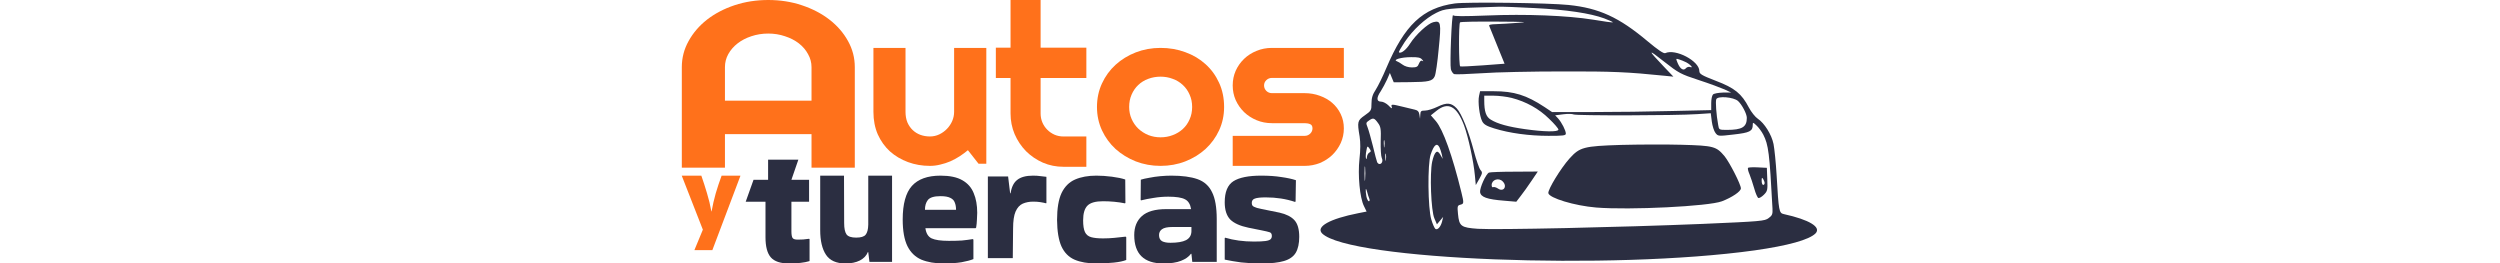 <svg height="45" viewBox="0 0 427 99" fill="none" xmlns="http://www.w3.org/2000/svg">
<path d="M234.035 62.329H207V51.05H234.035C234.843 51.05 235.537 50.773 236.114 50.22C236.692 49.667 236.981 49.004 236.981 48.23C236.981 47.428 236.692 46.903 236.114 46.654C235.537 46.405 234.843 46.281 234.035 46.281H221.73C219.68 46.281 217.759 45.907 215.968 45.161C214.177 44.415 212.618 43.406 211.289 42.134C209.961 40.835 208.906 39.328 208.126 37.614C207.375 35.9 207 34.062 207 32.099C207 30.136 207.375 28.298 208.126 26.584C208.906 24.87 209.961 23.377 211.289 22.105C212.618 20.834 214.177 19.838 215.968 19.12C217.759 18.373 219.68 18 221.73 18L248.765 18V29.279H221.73C220.922 29.279 220.228 29.556 219.651 30.108C219.073 30.661 218.784 31.325 218.784 32.099C218.784 32.901 219.073 33.592 219.651 34.172C220.228 34.725 220.922 35.002 221.73 35.002H234.035C236.056 35.002 237.963 35.333 239.753 35.997C241.544 36.633 243.104 37.531 244.433 38.692C245.761 39.853 246.815 41.249 247.595 42.88C248.375 44.511 248.765 46.294 248.765 48.23C248.765 50.193 248.375 52.031 247.595 53.745C246.815 55.431 245.761 56.924 244.433 58.223C243.104 59.495 241.544 60.504 239.753 61.25C237.963 61.969 236.056 62.329 234.035 62.329Z" fill="#FF711B"/>
<path d="M107.503 56.437C106.528 57.25 105.479 58.022 104.356 58.753C103.263 59.457 102.111 60.08 100.899 60.622C99.688 61.137 98.432 61.543 97.132 61.841C95.861 62.166 94.561 62.329 93.231 62.329C90.306 62.329 87.558 61.855 84.987 60.907C82.416 59.958 80.156 58.618 78.205 56.884C76.285 55.123 74.763 52.997 73.64 50.505C72.547 47.986 72 45.169 72 42.054V18H84.056V42.054C84.056 43.516 84.293 44.83 84.765 45.995C85.268 47.133 85.932 48.094 86.76 48.88C87.587 49.665 88.547 50.261 89.641 50.667C90.764 51.074 91.96 51.277 93.231 51.277C94.472 51.277 95.639 51.02 96.733 50.505C97.856 49.963 98.831 49.259 99.658 48.392C100.485 47.525 101.135 46.55 101.608 45.467C102.081 44.356 102.317 43.218 102.317 42.054V18H114.418V61.516H111.492L107.503 56.437Z" fill="#FF711B"/>
<path d="M48.736 37.826V25.218C48.736 23.489 48.301 21.864 47.432 20.341C46.601 18.789 45.449 17.441 43.976 16.299C42.502 15.157 40.764 14.264 38.762 13.619C36.797 12.946 34.701 12.609 32.472 12.609C30.243 12.609 28.127 12.946 26.125 13.619C24.16 14.264 22.441 15.157 20.968 16.299C19.494 17.441 18.323 18.789 17.454 20.341C16.623 21.864 16.207 23.489 16.207 25.218V37.826H48.736ZM65 63H48.736V50.391H16.207V63H0V25.218C0 21.732 0.85 18.466 2.55 15.421C4.25 12.345 6.555 9.665 9.464 7.381C12.411 5.096 15.849 3.295 19.778 1.977C23.744 0.659 27.976 0 32.472 0C36.968 0 41.18 0.659 45.109 1.977C49.076 3.295 52.533 5.096 55.48 7.381C58.426 9.665 60.75 12.345 62.45 15.421C64.15 18.466 65 21.732 65 25.218V63Z" fill="#FF711B"/>
<path d="M143.415 62.671C140.674 62.671 138.099 62.155 135.691 61.122C133.282 60.062 131.164 58.624 129.337 56.81C127.537 54.968 126.112 52.833 125.06 50.405C124.035 47.977 123.523 45.381 123.523 42.618V29.305H118V17.918H123.523V0H134.818V17.918H152.011V29.305H134.818V42.618C134.818 43.818 135.04 44.949 135.483 46.009C135.926 47.042 136.535 47.949 137.31 48.73C138.085 49.512 138.999 50.14 140.051 50.614C141.103 51.061 142.224 51.284 143.415 51.284H152.011V62.671H143.415Z" fill="#FF711B"/>
<path d="M203.768 40.203C203.768 43.336 203.142 46.26 201.89 48.975C200.639 51.664 198.936 54.001 196.782 55.985C194.628 57.943 192.095 59.496 189.184 60.645C186.302 61.767 183.202 62.329 179.884 62.329C176.595 62.329 173.495 61.767 170.584 60.645C167.702 59.496 165.169 57.943 162.986 55.985C160.832 54.001 159.129 51.664 157.878 48.975C156.626 46.26 156 43.336 156 40.203C156 37.019 156.626 34.069 157.878 31.353C159.129 28.638 160.832 26.302 162.986 24.344C165.169 22.36 167.702 20.806 170.584 19.684C173.495 18.561 176.595 18 179.884 18C183.202 18 186.302 18.535 189.184 19.605C192.095 20.65 194.628 22.151 196.782 24.109C198.936 26.041 200.639 28.377 201.89 31.118C203.142 33.834 203.768 36.862 203.768 40.203ZM191.76 40.203C191.76 38.48 191.44 36.927 190.8 35.544C190.189 34.134 189.344 32.933 188.267 31.941C187.19 30.923 185.924 30.152 184.469 29.63C183.042 29.082 181.514 28.808 179.884 28.808C178.254 28.808 176.711 29.082 175.256 29.63C173.829 30.152 172.578 30.923 171.501 31.941C170.453 32.933 169.623 34.134 169.012 35.544C168.4 36.927 168.095 38.48 168.095 40.203C168.095 41.822 168.4 43.323 169.012 44.707C169.623 46.09 170.453 47.291 171.501 48.309C172.578 49.328 173.829 50.137 175.256 50.737C176.711 51.312 178.254 51.599 179.884 51.599C181.514 51.599 183.042 51.325 184.469 50.776C185.924 50.228 187.19 49.458 188.267 48.466C189.344 47.474 190.189 46.273 190.8 44.863C191.44 43.454 191.76 41.9 191.76 40.203Z" fill="#FF711B"/>
<path d="M204.187 89.317C207.43 90.283 211.026 90.766 214.975 90.766C216.888 90.766 218.322 90.701 219.278 90.569C220.235 90.437 220.879 90.218 221.212 89.91C221.544 89.603 221.71 89.186 221.71 88.659C221.71 87.912 221.44 87.451 220.9 87.275C220.401 87.1 219.382 86.858 217.844 86.551L212.918 85.563C209.758 84.904 207.471 83.872 206.058 82.467C204.686 81.018 204 78.866 204 76.012C204 72.148 205.081 69.513 207.243 68.108C209.446 66.703 212.938 66 217.719 66C220.588 66 223.103 66.176 225.265 66.527C227.468 66.834 229.298 67.23 230.753 67.713L230.628 75.683L230.441 75.88C227.074 74.739 223.394 74.168 219.403 74.168C217.449 74.168 216.077 74.321 215.287 74.629C214.539 74.892 214.165 75.441 214.165 76.275C214.165 76.715 214.269 77.066 214.477 77.329C214.726 77.593 215.267 77.856 216.098 78.12C216.929 78.339 218.239 78.625 220.027 78.976L224.579 79.898C227.115 80.469 228.986 81.413 230.192 82.731C231.397 84.048 232 86.134 232 88.988C232 91.491 231.563 93.489 230.69 94.982C229.817 96.431 228.341 97.463 226.263 98.078C224.226 98.693 221.399 99 217.782 99C215.038 99 212.502 98.868 210.174 98.605C207.887 98.297 205.829 97.946 204 97.551V89.449L204.187 89.317Z" fill="#2B2E41"/>
<path d="M183.947 66C188.004 66 191.279 66.439 193.773 67.317C196.267 68.196 198.084 69.82 199.225 72.192C200.408 74.519 201 77.9 201 82.335V98.407H191.808L191.491 95.377H191.301C190.498 96.475 189.251 97.353 187.56 98.012C185.87 98.671 183.672 99 180.967 99C173.656 99 170 95.443 170 88.329C170 85.299 170.951 82.928 172.853 81.216C174.797 79.459 177.84 78.581 181.982 78.581H191.364C191.068 76.737 190.307 75.507 189.082 74.892C187.856 74.234 185.764 73.904 182.806 73.904C180.946 73.904 179.108 74.058 177.29 74.365C175.515 74.629 173.952 74.936 172.599 75.287L172.409 75.156L172.472 67.515C173.318 67.251 174.395 67.01 175.706 66.79C177.016 66.527 178.389 66.329 179.826 66.198C181.305 66.066 182.679 66 183.947 66ZM183.566 91.228C186.187 91.228 188.152 90.898 189.462 90.24C190.772 89.537 191.449 88.439 191.491 86.946V85.299H184.327C182.468 85.299 181.157 85.585 180.397 86.156C179.678 86.683 179.319 87.407 179.319 88.329C179.319 89.427 179.699 90.196 180.46 90.635C181.221 91.03 182.256 91.228 183.566 91.228Z" fill="#2B2E41"/>
<path d="M167 89.12V97.683C165.953 98.122 164.404 98.451 162.353 98.671C160.301 98.89 158.124 99 155.821 99C152.514 99 149.75 98.517 147.531 97.551C145.354 96.585 143.721 94.916 142.633 92.545C141.586 90.174 141.042 86.88 141 82.665C141 78.317 141.565 74.936 142.696 72.521C143.868 70.106 145.564 68.415 147.783 67.449C150.002 66.483 152.66 66 155.758 66C157.601 66 159.547 66.132 161.599 66.395C163.651 66.659 165.325 67.01 166.623 67.449L166.686 76.275L166.498 76.407C165.242 76.144 163.902 75.946 162.478 75.814C161.055 75.683 159.652 75.617 158.271 75.617C155.465 75.617 153.519 76.166 152.43 77.263C151.341 78.361 150.797 80.206 150.797 82.796C150.797 84.772 151.027 86.243 151.488 87.21C151.948 88.176 152.723 88.812 153.812 89.12C154.9 89.427 156.386 89.581 158.271 89.581C159.736 89.581 161.138 89.515 162.478 89.383C163.818 89.251 165.242 89.098 166.749 88.922L167 89.12Z" fill="#2B2E41"/>
<path d="M124.362 97H115V66.315H122.606L123.367 72.616H123.543C123.894 70.264 124.732 68.583 126.059 67.575C127.385 66.525 129.355 66 131.968 66C133.021 66 133.977 66.063 134.835 66.189C135.693 66.273 136.415 66.357 137 66.441V76.27L136.883 76.396C136.259 76.228 135.537 76.081 134.718 75.955C133.938 75.829 133.041 75.766 132.027 75.766C130.583 75.766 129.277 76.018 128.106 76.522C126.975 77.026 126.078 78.013 125.415 79.484C124.791 80.912 124.479 83.054 124.479 85.911L124.362 97Z" fill="#2B2E41"/>
<path d="M109.569 97.353C108.5 97.792 107.011 98.188 105.102 98.539C103.232 98.846 100.999 99 98.403 99C95.12 99 92.314 98.517 89.986 97.551C87.695 96.541 85.958 94.85 84.775 92.479C83.592 90.064 83 86.727 83 82.467C83 76.671 84.145 72.477 86.436 69.886C88.764 67.295 92.352 66 97.2 66C100.674 66 103.404 66.571 105.389 67.713C107.412 68.854 108.843 70.479 109.683 72.587C110.561 74.651 111 77.11 111 79.964C111 80.798 110.962 81.699 110.885 82.665C110.847 83.631 110.752 84.575 110.599 85.497L110.37 85.76H91.532C91.799 87.693 92.582 88.966 93.879 89.581C95.215 90.196 97.372 90.503 100.35 90.503C102.335 90.503 103.976 90.459 105.274 90.371C106.61 90.24 107.965 90.064 109.339 89.844L109.569 90.042V97.353ZM103.041 78.844C103.041 77.79 102.888 76.89 102.583 76.144C102.316 75.353 101.762 74.76 100.922 74.365C100.082 73.926 98.842 73.707 97.2 73.707C94.796 73.707 93.211 74.19 92.448 75.156C91.723 76.078 91.36 77.307 91.36 78.844H103.041Z" fill="#2B2E41"/>
<path d="M61.503 99C58.075 99 55.633 97.913 54.18 95.74C52.727 93.567 52 90.462 52 86.425V66H60.944L61 83.831C61 85.827 61.298 87.246 61.894 88.089C62.491 88.887 63.702 89.286 65.528 89.286C67.279 89.286 68.453 88.931 69.05 88.222C69.683 87.468 70.019 86.204 70.056 84.429V66H79V98.401H70.503L70.056 94.742H69.888C69.404 96.028 68.416 97.071 66.925 97.869C65.435 98.623 63.627 99 61.503 99Z" fill="#2B2E41"/>
<path d="M31.442 89.155V75.816L24 75.816L26.947 67.559L32.421 67.559V60L43.789 60L41.182 67.559H47.817V75.816H41.182V86.932C41.182 88.117 41.324 88.943 41.608 89.409C41.892 89.832 42.541 90.044 43.556 90.044C44.206 90.044 44.895 90.023 45.626 89.981C46.356 89.896 47.087 89.811 47.817 89.726L48 89.853V98.111C46.052 98.704 43.475 99 40.269 99C37.063 99 34.79 98.238 33.451 96.713C32.112 95.189 31.442 92.669 31.442 89.155Z" fill="#2B2E41"/>
<path d="M4.752 93.917L7.907 86.303L0 66.083V66H7.333C8.098 68.191 8.808 70.396 9.464 72.615C10.146 74.834 10.693 77.109 11.102 79.438H11.184C11.594 77.136 12.113 74.876 12.741 72.657C13.397 70.438 14.134 68.219 14.953 66H22V66.125L11.471 94H4.752V93.917Z" fill="#FF711B"/>
<path d="M290.427 1.302C278.386 2.979 271.585 9.406 264.729 25.559C263.447 28.633 261.663 32.266 260.771 33.663C259.545 35.507 259.154 36.849 259.154 38.861C259.154 41.432 259.043 41.655 256.646 43.332C253.859 45.288 253.747 45.679 254.695 51.324C255.029 53.504 255.029 56.354 254.639 59.708C253.97 65.8 254.751 74.295 256.312 77.425L257.315 79.493L254.193 80.108C243.435 82.231 238.139 85.194 240.592 87.709C250.626 97.713 349.46 101.57 403.141 94.08C415.684 92.292 423.599 90.112 425.996 87.709C428.282 85.361 423.711 82.567 414.067 80.443C412.283 80.052 412.172 79.381 411.391 65.967C411.113 61.161 410.555 55.795 410.221 54.119C409.496 50.542 406.765 46.238 404.312 44.617C403.364 44.003 401.859 42.102 400.967 40.426C398.236 35.172 395.616 33.048 388.536 30.365C383.185 28.297 382.349 27.794 382.349 26.677C382.349 22.932 373.374 18.181 369.528 19.97C368.914 20.193 366.852 18.796 362.894 15.498C352.191 6.5 344.666 3.035 333.183 1.861C325.657 1.079 294.998 0.688 290.427 1.302ZM320.473 3.035C332.569 3.65 341.321 4.991 346.561 6.891C348.456 7.618 349.961 8.289 349.85 8.4C349.739 8.512 346.394 8.065 342.436 7.394C332.681 5.829 317.184 5.215 302.412 5.829C293.716 6.165 290.037 6.165 289.814 5.718C289.312 4.935 288.532 24.162 288.978 26.006C289.2 26.844 289.758 27.627 290.204 27.85C290.706 28.018 295.388 27.85 300.628 27.515C305.868 27.124 319.581 26.844 331.064 26.844C349.683 26.788 355.536 27.068 369.249 28.465L372.594 28.8L368.97 25C362.838 18.573 362.894 18.237 369.026 23.1C374.656 27.515 375.325 27.85 382.126 30.086C386.084 31.371 390.432 32.992 391.825 33.607L394.334 34.781H391.268C389.54 34.837 387.867 35.116 387.477 35.507C387.087 35.898 386.808 37.352 386.808 38.749V41.376L372.203 41.711C364.12 41.935 350.686 42.102 342.269 42.102H326.995L324.152 40.202C317.351 35.731 312.724 34.278 305.088 34.278H299.959L299.569 36.01C299.067 38.246 299.736 43.611 300.74 45.568C301.353 46.741 302.356 47.356 305.255 48.25C310.996 50.039 318.41 51.045 325.657 51.045C331.176 51.045 332.179 50.933 332.179 50.206C332.179 49.033 330.618 46.015 329.28 44.506L328.166 43.332L331.231 42.941C332.96 42.717 334.632 42.773 335.078 42.996C335.858 43.499 373.541 43.444 381.568 42.885L386.641 42.549L387.031 45.679C387.254 47.356 387.867 49.312 388.425 49.983C389.373 51.212 389.54 51.212 395.226 50.542C401.246 49.871 402.417 49.312 402.417 46.909C402.417 45.903 402.528 45.903 403.866 47.188C404.646 47.915 405.761 49.424 406.374 50.598C408.325 54.454 408.716 57.416 409.831 78.375C409.942 80.443 409.719 81.002 408.381 81.952C406.932 83.07 405.483 83.182 383.575 84.132C352.414 85.417 305.868 86.423 299.179 85.976C292.768 85.529 292.099 85.026 291.653 80.387C291.375 77.537 291.43 77.201 292.545 76.922C293.883 76.587 293.939 76.363 292.935 72.283C289.535 58.422 286.079 48.753 283.347 45.512L281.452 43.332L283.626 41.599C287.974 38.134 291.207 39.867 293.939 47.132C295.555 51.548 297.506 60.546 298.008 65.967L298.343 69.544L299.68 67.197C300.851 65.073 300.907 64.794 300.126 63.9C299.625 63.341 298.51 60.155 297.618 56.745C295.667 49.368 293.047 42.717 291.207 40.761C289.2 38.581 287.472 38.413 284.016 40.09C282.4 40.873 280.281 41.543 279.334 41.543C277.773 41.543 277.55 41.767 277.494 43.052L277.383 44.617L277.16 43.108C276.993 41.935 276.491 41.432 275.432 41.208C274.596 41.04 272.533 40.537 270.805 40.09C266.736 39.084 266.345 39.084 266.791 40.258C267.014 40.929 266.568 40.761 265.621 39.699C264.785 38.861 263.502 38.19 262.778 38.19C260.994 38.19 260.938 36.737 262.666 34.222C263.335 33.16 264.394 31.204 265.008 29.862L266.067 27.403L266.791 29.192L267.516 30.924L273.536 30.868C280.672 30.812 282.065 30.477 282.901 28.689C283.292 27.906 283.961 23.267 284.407 18.349C285.41 8.456 285.243 7.618 282.344 8.345C280.337 8.848 275.822 12.983 273.648 16.393C272.143 18.796 270.136 20.305 269.467 19.634C269.3 19.523 270.303 17.79 271.641 15.778C274.707 11.195 279.445 6.835 283.515 4.823C286.859 3.203 287.194 3.147 306.816 2.532C308.376 2.476 314.508 2.7 320.473 3.035ZM314.341 8.568C311.442 8.792 307.708 9.015 306.035 9.071C303.861 9.127 303.137 9.295 303.415 9.798C303.582 10.189 304.92 13.542 306.425 17.231L309.157 23.938L301.018 24.553C296.559 24.888 292.712 25.056 292.489 24.944C291.932 24.665 291.876 8.903 292.434 8.4C292.601 8.177 298.844 8.065 306.202 8.121C316.85 8.177 318.522 8.289 314.341 8.568ZM278.163 22.373C278.721 22.988 278.721 23.155 278.219 22.876C277.773 22.597 277.383 22.988 276.993 23.882C276.547 25.112 276.101 25.335 274.317 25.335C273.035 25.335 271.585 24.888 270.805 24.273C270.08 23.714 269.077 23.155 268.631 22.988C267.126 22.429 270.359 21.479 273.982 21.479C276.547 21.423 277.606 21.646 278.163 22.373ZM377.443 23.435C379.116 24.329 380.286 25.726 378.837 25.168C378.391 25 377.666 25.223 377.332 25.615C376.384 26.732 375.158 25.95 374.21 23.714C373.485 21.982 373.485 21.926 374.712 22.317C375.381 22.485 376.607 23.044 377.443 23.435ZM311.833 36.793C317.24 38.19 322.089 40.873 325.88 44.617C327.831 46.462 329.392 48.306 329.392 48.697C329.392 49.648 323.873 49.536 316.85 48.53C310.495 47.635 306.481 46.518 303.973 44.953C302.189 43.891 301.52 41.935 301.52 37.743V35.954H305.032C306.927 35.954 310.049 36.346 311.833 36.793ZM396.898 37.966C398.347 39.308 400.187 42.773 400.187 44.282C400.187 47.747 398.403 48.809 392.661 48.809C389.763 48.809 389.707 48.753 389.428 46.965C388.704 43.052 388.369 38.19 388.704 37.296C389.205 35.954 395.226 36.457 396.898 37.966ZM261.607 46.238C262.611 47.58 262.778 48.474 262.611 53.057C262.555 55.963 262.722 58.758 263.001 59.316C263.893 60.993 262.22 62.614 261.273 60.937C261.106 60.546 260.381 57.863 259.712 55.013C258.987 52.107 258.095 48.921 257.705 47.915C257.036 46.238 257.036 46.071 258.207 45.288C259.768 44.17 260.214 44.282 261.607 46.238ZM264.004 55.069C263.893 55.795 263.781 55.348 263.781 54.119C263.725 52.889 263.837 52.33 264.004 52.833C264.116 53.392 264.116 54.398 264.004 55.069ZM284.685 55.348C284.964 55.907 285.354 57.081 285.577 58.031L285.912 59.708L285.02 58.143C283.849 56.019 282.846 56.913 281.954 60.77C281.006 65.129 281.508 79.213 282.79 82.064L283.738 84.299L284.908 82.902L286.079 81.505L285.689 83.182C285.187 85.194 284.016 86.535 283.18 86.032C282.846 85.808 282.121 84.188 281.619 82.455C280.337 78.319 280.17 61.552 281.396 58.031C282.623 54.398 283.738 53.504 284.685 55.348ZM258.318 57.36C257.872 57.584 257.482 58.366 257.426 59.037C257.426 59.708 257.259 59.931 257.092 59.54C256.925 59.149 256.98 57.863 257.203 56.745C257.538 54.789 257.649 54.733 258.374 55.795C259.043 56.745 259.043 56.913 258.318 57.36ZM264.562 60.099C264.45 60.825 264.339 60.378 264.339 59.149C264.283 57.919 264.394 57.36 264.562 57.863C264.673 58.422 264.673 59.428 264.562 60.099ZM256.757 67.365C256.646 68.706 256.534 67.756 256.534 65.297C256.534 62.838 256.646 61.776 256.757 62.894C256.869 64.067 256.869 66.079 256.757 67.365ZM258.318 74.63C258.541 75.189 258.486 75.636 258.151 75.636C257.872 75.636 257.482 74.854 257.259 73.904C256.813 71.445 256.925 69.936 257.482 72.004C257.705 72.898 258.095 74.127 258.318 74.63Z" fill="#2B2E41"/>
<path d="M352.916 54.454C338.868 54.901 337.419 55.292 333.573 59.54C330.228 63.285 325.434 71.165 325.601 72.562C325.88 74.407 335.468 77.313 343.607 77.984C356.149 78.99 385.861 77.537 390.822 75.636C394.612 74.183 397.957 71.948 397.957 70.774C397.957 69.321 393.721 61.049 391.825 58.702C388.704 55.013 387.812 54.733 375.66 54.398C369.695 54.23 359.438 54.286 352.916 54.454Z" fill="#2B2E41"/>
<path d="M400.633 63.061C400.466 63.285 400.689 64.347 401.19 65.464C401.636 66.582 402.472 69.041 402.974 70.83C403.476 72.674 404.2 74.295 404.535 74.407C404.869 74.519 405.817 73.96 406.597 73.177C407.935 71.836 408.047 71.389 407.88 67.421L407.712 63.061L404.368 62.894C402.472 62.782 400.8 62.894 400.633 63.061ZM406.876 68.762C406.876 69.153 406.653 69.489 406.319 69.489C406.04 69.489 405.761 68.818 405.761 67.924C405.761 66.75 405.873 66.582 406.319 67.253C406.597 67.7 406.876 68.427 406.876 68.762Z" fill="#2B2E41"/>
<path d="M303.304 64.85C302.189 65.297 299.792 70.55 299.959 72.171C300.182 74.072 302.579 74.91 308.99 75.413L313.561 75.804L315.233 73.624C316.181 72.395 318.02 69.88 319.302 67.924L321.644 64.458L312.836 64.514C307.986 64.514 303.694 64.682 303.304 64.85ZM308.432 68.147C310.328 69.992 308.767 72.339 306.648 70.83C305.979 70.383 305.143 70.159 304.865 70.327C304.53 70.495 304.307 70.159 304.307 69.544C304.307 67.532 306.927 66.638 308.432 68.147Z" fill="#2B2E41"/>
</svg>
